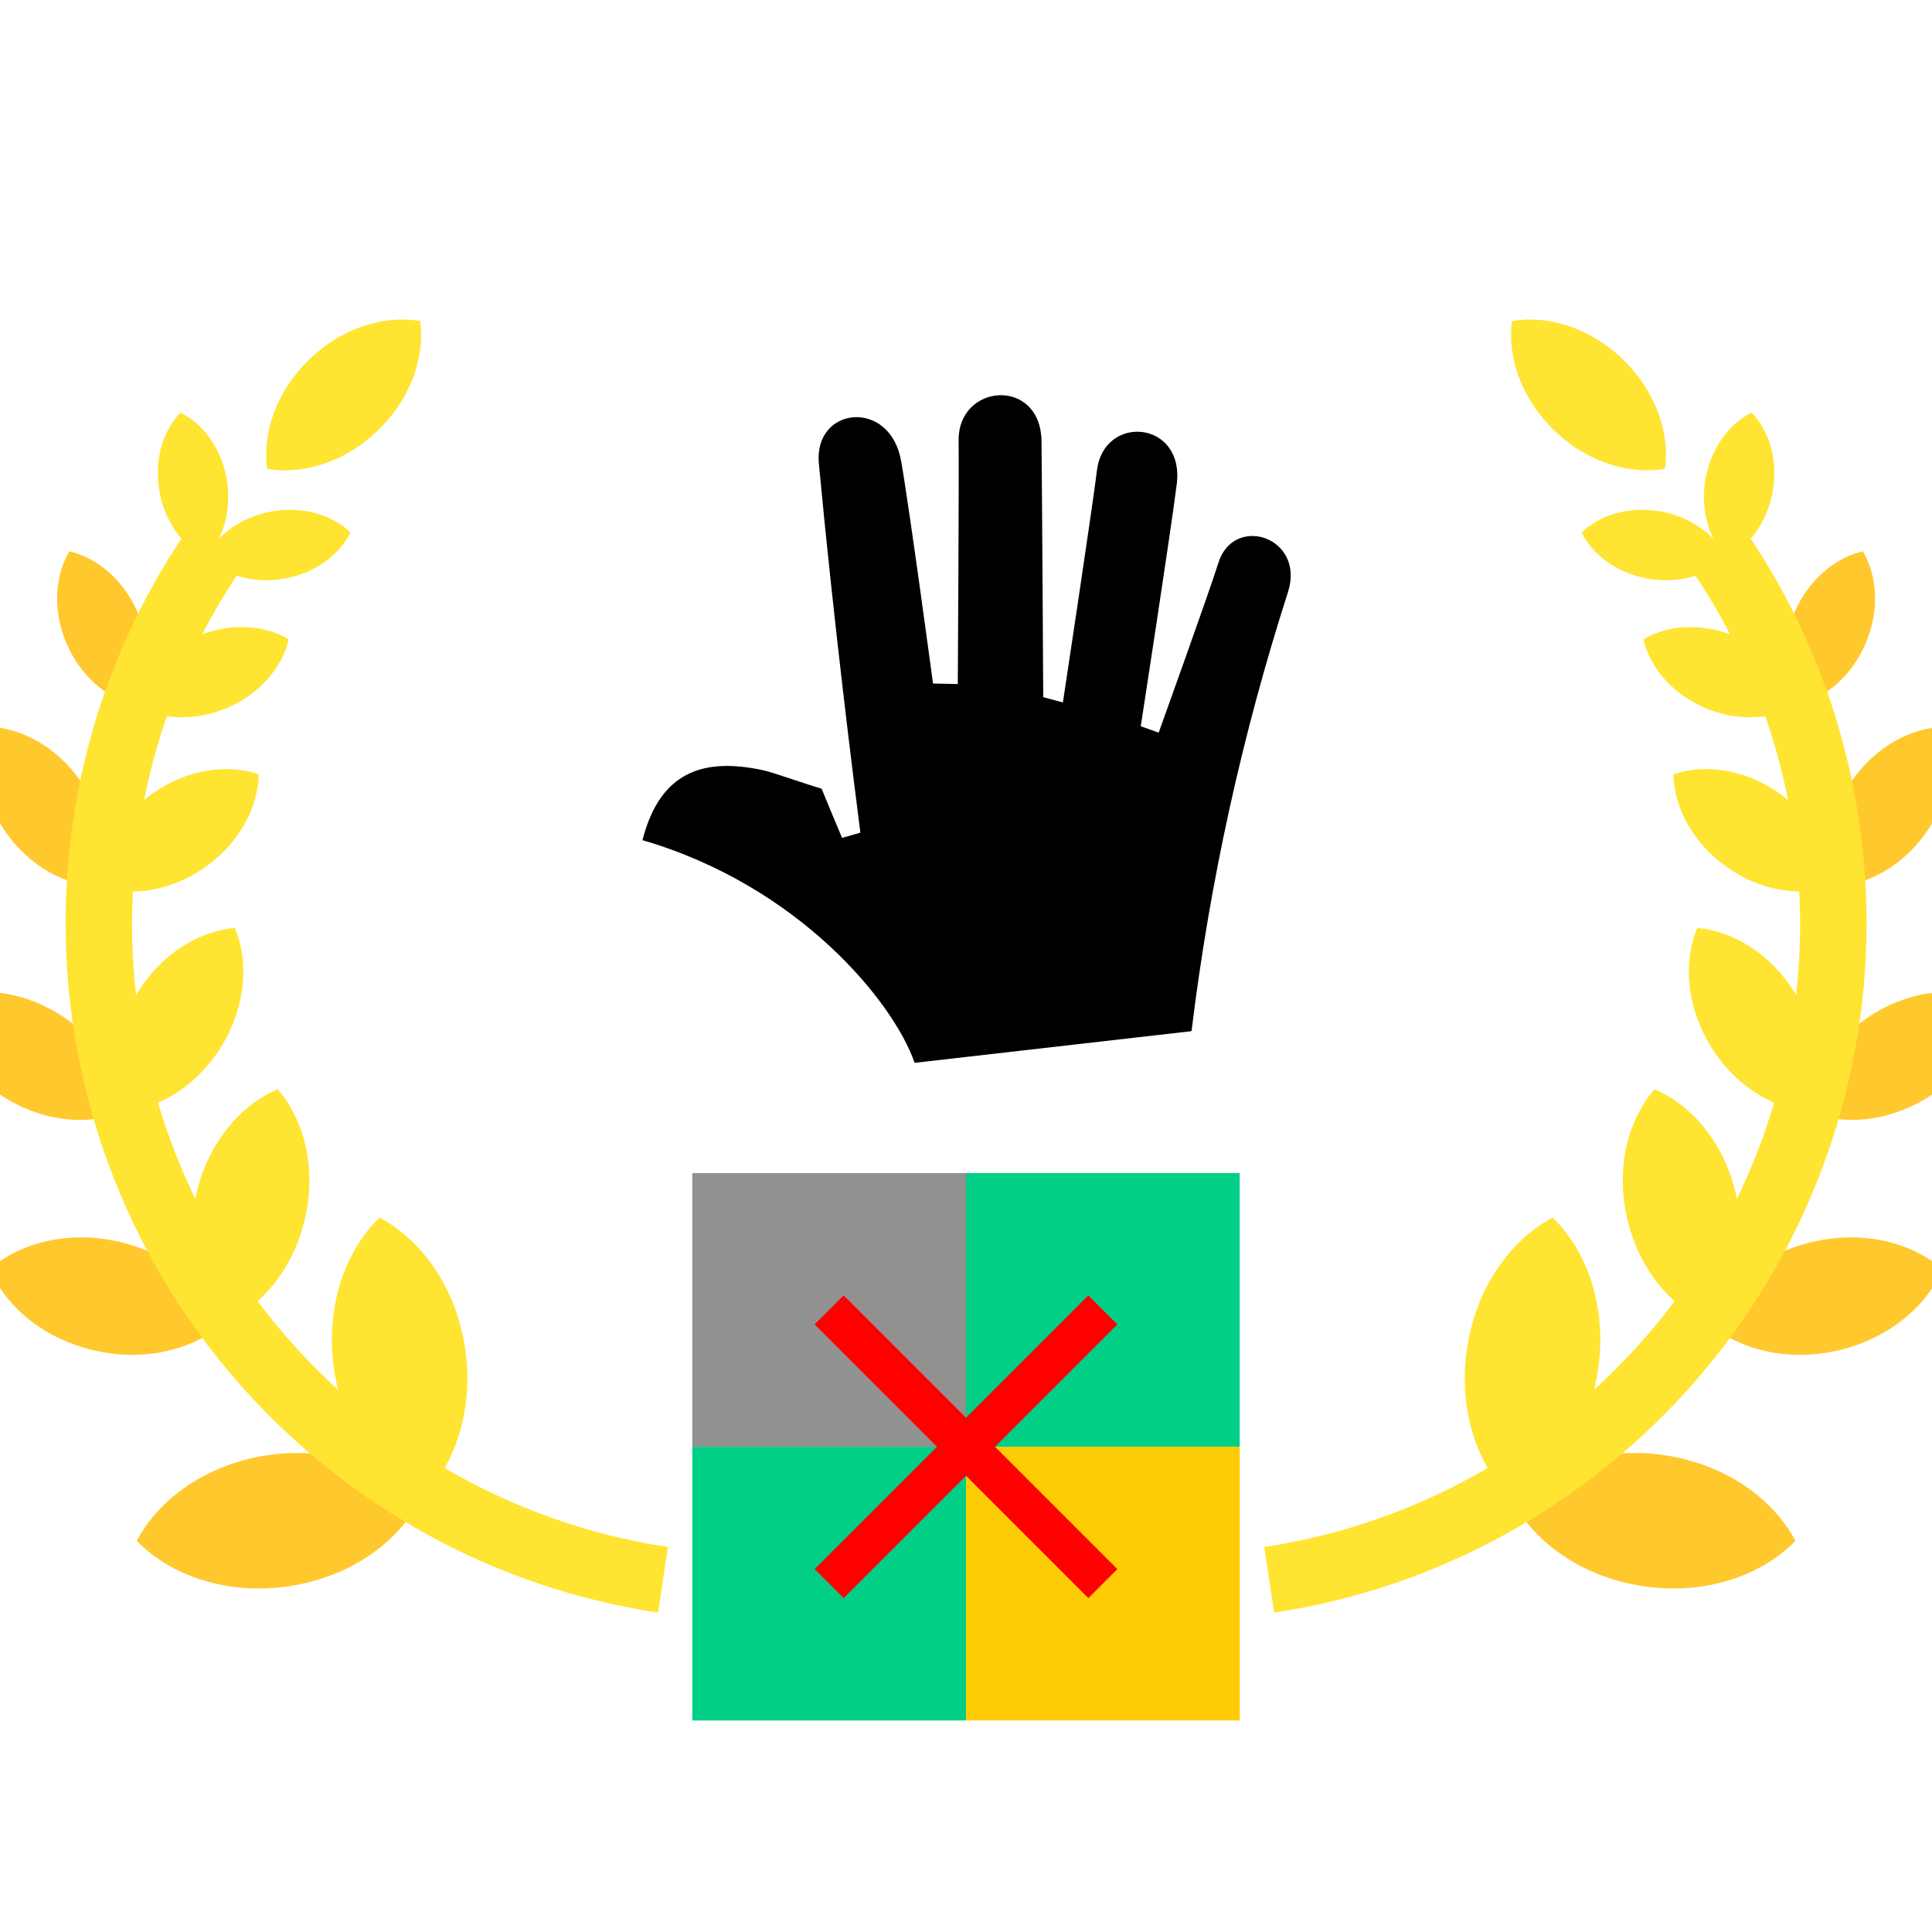 <?xml version="1.0" encoding="utf-8"?>
<svg width="81" height="81" viewBox="3 1 60 60" fill="none" xmlns="http://www.w3.org/2000/svg">
  <g transform="matrix(0.826, 0, 0, 0.826, 0.871, 2.918)">
    <path style="fill:#FFC82D;" d="M 7.719 55.61 C 8.998 56.929 11.11 57.649 13.39 57.324 C 15.671 57 17.498 55.72 18.359 54.097 C 17.08 52.779 14.968 52.059 12.688 52.383 C 10.407 52.707 8.58 53.987 7.719 55.61 Z"/>
    <path style="fill:#FFC82D;" d="M 2.193 45.394 C 2.797 46.814 4.234 48.016 6.119 48.451 C 8.003 48.887 9.822 48.436 10.987 47.425 C 10.383 46.005 8.946 44.803 7.062 44.367 C 5.177 43.932 3.358 44.383 2.193 45.394 Z"/>
    <path style="fill:#FFC82D;" d="M 0.327 35.285 C 0.443 36.659 1.327 38.082 2.806 38.978 C 4.284 39.875 5.955 40.001 7.227 39.468 C 7.111 38.093 6.227 36.671 4.748 35.774 C 3.27 34.877 1.599 34.751 0.327 35.285 Z"/>
    <path style="fill:#FFC82D;" d="M 2.093 25.002 C 1.687 26.187 1.903 27.694 2.805 28.98 C 3.708 30.266 5.051 30.98 6.304 31.001 C 6.71 29.816 6.494 28.309 5.592 27.024 C 4.689 25.738 3.345 25.023 2.093 25.002 Z"/>
    <path style="fill:#FFC82D;" d="M 5.186 18.408 C 4.635 19.331 4.55 20.632 5.079 21.87 C 5.608 23.109 6.609 23.946 7.656 24.186 C 8.206 23.263 8.292 21.962 7.762 20.723 C 7.233 19.485 6.233 18.648 5.186 18.408 Z"/>
    <path style="fill:#FFE431;" d="M 18.372 9.749 C 17.026 9.512 15.439 10.001 14.207 11.191 C 12.975 12.382 12.433 13.951 12.623 15.304 C 13.969 15.54 15.555 15.052 16.787 13.861 C 18.02 12.671 18.562 11.102 18.372 9.749 Z"/>
    <path style="fill:#FFE431;" d="M 20.073 48.426 C 19.749 46.145 18.469 44.318 16.846 43.457 C 15.528 44.737 14.808 46.848 15.132 49.129 C 15.171 49.403 15.224 49.669 15.29 49.929 C 14.604 49.305 13.952 48.639 13.338 47.933 C 12.963 47.501 12.606 47.056 12.265 46.6 C 13.097 45.854 13.748 44.781 14.044 43.499 C 14.479 41.614 14.029 39.796 13.017 38.631 C 11.598 39.235 10.396 40.671 9.96 42.556 C 9.945 42.622 9.934 42.687 9.921 42.752 C 9.355 41.587 8.886 40.378 8.518 39.137 C 9.443 38.738 10.306 38.004 10.921 36.989 C 11.817 35.51 11.943 33.84 11.41 32.568 C 10.036 32.684 8.613 33.568 7.717 35.046 C 7.709 35.06 7.702 35.073 7.694 35.087 C 7.592 34.198 7.54 33.301 7.54 32.398 C 7.54 31.996 7.554 31.596 7.574 31.196 C 8.468 31.186 9.424 30.892 10.282 30.289 C 11.568 29.386 12.283 28.043 12.304 26.79 C 11.119 26.384 9.612 26.6 8.326 27.503 C 8.211 27.583 8.103 27.669 7.997 27.756 C 8.209 26.685 8.494 25.632 8.852 24.604 C 9.562 24.711 10.352 24.62 11.118 24.292 C 12.356 23.763 13.194 22.763 13.433 21.716 C 12.562 21.196 11.352 21.092 10.177 21.527 C 10.568 20.773 11 20.038 11.474 19.324 C 12.009 19.495 12.619 19.545 13.25 19.436 C 14.418 19.234 15.338 18.547 15.756 17.699 C 15.078 17.04 13.98 16.703 12.812 16.905 C 11.984 17.048 11.281 17.436 10.793 17.951 C 11.115 17.318 11.244 16.526 11.101 15.698 C 10.899 14.53 10.212 13.609 9.364 13.192 C 8.705 13.87 8.368 14.968 8.57 16.135 C 8.692 16.843 8.993 17.459 9.399 17.928 C 6.549 22.222 5.045 27.214 5.045 32.398 C 5.045 38.71 7.321 44.808 11.454 49.568 C 15.545 54.281 21.179 57.385 27.319 58.309 L 27.69 55.841 C 24.712 55.393 21.866 54.377 19.295 52.874 C 19.991 51.649 20.309 50.083 20.073 48.426 Z"/>
  </g>
  <g transform="matrix(0.826, 0, 0, 0.826, 10.618, 2.918)">
    <path style="fill:#FFC82D;" d="M 58.281 55.61 C 57.002 56.929 54.89 57.649 52.61 57.324 C 50.329 57 48.502 55.72 47.641 54.097 C 48.92 52.779 51.032 52.059 53.312 52.383 C 55.593 52.707 57.42 53.987 58.281 55.61 Z"/>
    <path style="fill:#FFC82D;" d="M 63.807 45.394 C 63.203 46.814 61.766 48.016 59.882 48.451 C 57.997 48.887 56.178 48.436 55.013 47.425 C 55.617 46.005 57.054 44.803 58.938 44.367 C 60.823 43.932 62.642 44.383 63.807 45.394 Z"/>
    <path style="fill:#FFC82D;" d="M 65.673 35.285 C 65.557 36.659 64.673 38.082 63.194 38.978 C 61.716 39.875 60.045 40.001 58.773 39.468 C 58.889 38.093 59.773 36.671 61.252 35.774 C 62.731 34.877 64.401 34.751 65.673 35.285 Z"/>
    <path style="fill:#FFC82D;" d="M 63.908 25.002 C 64.313 26.187 64.098 27.694 63.195 28.98 C 62.292 30.266 60.949 30.98 59.696 31.001 C 59.29 29.816 59.506 28.309 60.408 27.024 C 61.311 25.738 62.655 25.023 63.908 25.002 Z"/>
    <path style="fill:#FFC82D;" d="M 60.815 18.408 C 61.365 19.331 61.451 20.632 60.921 21.87 C 60.392 23.109 59.391 23.946 58.345 24.186 C 57.794 23.263 57.709 21.962 58.238 20.723 C 58.767 19.485 59.768 18.648 60.815 18.408 Z"/>
    <path style="fill:#FFE431;" d="M 56.636 13.192 C 57.295 13.87 57.633 14.967 57.431 16.135 C 57.229 17.304 56.542 18.224 55.694 18.641 C 55.035 17.963 54.698 16.866 54.9 15.698 C 55.102 14.53 55.788 13.61 56.636 13.192 Z"/>
    <path style="fill:#FFE431;" d="M 56.327 17.523 L 55.394 18.167 C 54.908 17.545 54.129 17.067 53.188 16.905 C 52.02 16.703 50.923 17.041 50.244 17.699 C 50.662 18.547 51.582 19.234 52.75 19.436 C 53.382 19.545 53.992 19.496 54.527 19.324 C 55 20.038 55.433 20.773 55.823 21.528 C 54.648 21.092 53.439 21.196 52.567 21.716 C 52.807 22.763 53.644 23.763 54.882 24.293 C 55.648 24.62 56.439 24.712 57.148 24.604 C 57.506 25.632 57.791 26.685 58.004 27.757 C 57.898 27.669 57.789 27.584 57.674 27.503 C 56.388 26.6 54.882 26.384 53.696 26.79 C 53.717 28.043 54.432 29.387 55.718 30.289 C 56.576 30.892 57.533 31.187 58.426 31.197 C 58.446 31.596 58.46 31.997 58.46 32.399 C 58.46 33.301 58.408 34.199 58.307 35.087 C 58.299 35.074 58.292 35.06 58.284 35.047 C 57.388 33.568 55.965 32.684 54.591 32.569 C 54.057 33.841 54.183 35.511 55.08 36.99 C 55.695 38.004 56.558 38.739 57.483 39.137 C 57.115 40.378 56.646 41.588 56.08 42.753 C 56.067 42.687 56.056 42.622 56.041 42.557 C 55.605 40.672 54.403 39.235 52.984 38.631 C 51.972 39.796 51.522 41.615 51.957 43.5 C 52.253 44.781 52.904 45.855 53.736 46.601 C 53.395 47.056 53.038 47.501 52.663 47.933 C 52.049 48.64 51.397 49.306 50.711 49.93 C 50.777 49.67 50.83 49.403 50.869 49.129 C 51.193 46.849 50.473 44.737 49.155 43.458 C 47.532 44.319 46.252 46.146 45.928 48.427 C 45.692 50.084 46.01 51.65 46.706 52.874 C 44.135 54.378 41.289 55.394 38.311 55.841 L 38.682 58.309 C 44.822 57.386 50.456 54.282 54.548 49.569 C 58.68 44.809 60.957 38.711 60.957 32.399 C 60.955 27.051 59.355 21.908 56.327 17.523 Z"/>
    <path style="fill:#FFE431;" d="M 53.377 15.304 C 53.567 13.951 53.025 12.382 51.793 11.192 C 50.561 10.001 48.974 9.513 47.628 9.749 C 47.439 11.102 47.981 12.671 49.213 13.861 C 50.445 15.052 52.031 15.54 53.377 15.304 Z"/>
  </g>
  <g id="SVGRepo_bgCarrier" stroke-width="0" transform="matrix(0.337, 0, 0, 0.337, 26.162, -16.288)"/>
  <g id="SVGRepo_tracerCarrier" stroke-linecap="round" stroke-linejoin="round" transform="matrix(0.337, 0, 0, 0.337, 26.162, -16.288)"/>
  <g id="SVGRepo_iconCarrier" transform="matrix(0.234, 0, 0, 0.234, 16.391, -0.906)" style="">
    <path fill-rule="evenodd" clip-rule="evenodd" d="M100.91 145L64.16 149.2C61.4 141.2 48.88 125.73 28.04 119.65C30.38 110.52 36.15 108.65 44.1 110.38C45.53 110.7 49.23 112.06 51.82 112.82C52.3 114.04 54.53 119.35 54.53 119.35L56.96 118.65C56.05 111.6 53.4 90.51 51.45 69.65C50.75 62.09 60.89 60.97 62.37 69.33C63.49 75.7 66.6 98.86 66.6 98.86L69.89 98.93C69.89 98.93 70.06 72 70 66.61C69.91 59.01 80.86 58.16 81 66.67C81.07 72.53 81.23 100.67 81.23 100.67L83.84 101.37C83.84 101.37 87.71 75.84 88.36 70.57C89.28 63.04 99.99 63.94 98.95 72.37C98.26 78.07 94.17 104.53 94.17 104.53L96.55 105.38C96.55 105.38 103.2 86.89 104.47 82.87C106.47 76.34 116.02 79.38 113.72 86.7C107.617 105.685 103.328 125.205 100.91 145Z" fill="#000000"/>
  </g>
  <g transform="matrix(0.425, 0, 0, 0.425, 12.941, 33.091)">
    <rect fill="#919191" x="27.197" y="10.21" width="20" height="20"/>
    <rect fill="#00cf85" x="47.197" y="10.21" width="20" height="20"/>
    <rect fill="#00cf85" x="27.197" y="30.21" width="20" height="20"/>
    <rect fill="#fdcc04" x="47.197" y="30.21" width="20" height="20"/>
    <path d="M 37.197 20.21 L 57.197 40.21" stroke-width="3" stroke="#f00"/>
    <path d="M 57.197 20.21 L 37.197 40.21" stroke-width="3" stroke="#f00"/>
  </g>
</svg>